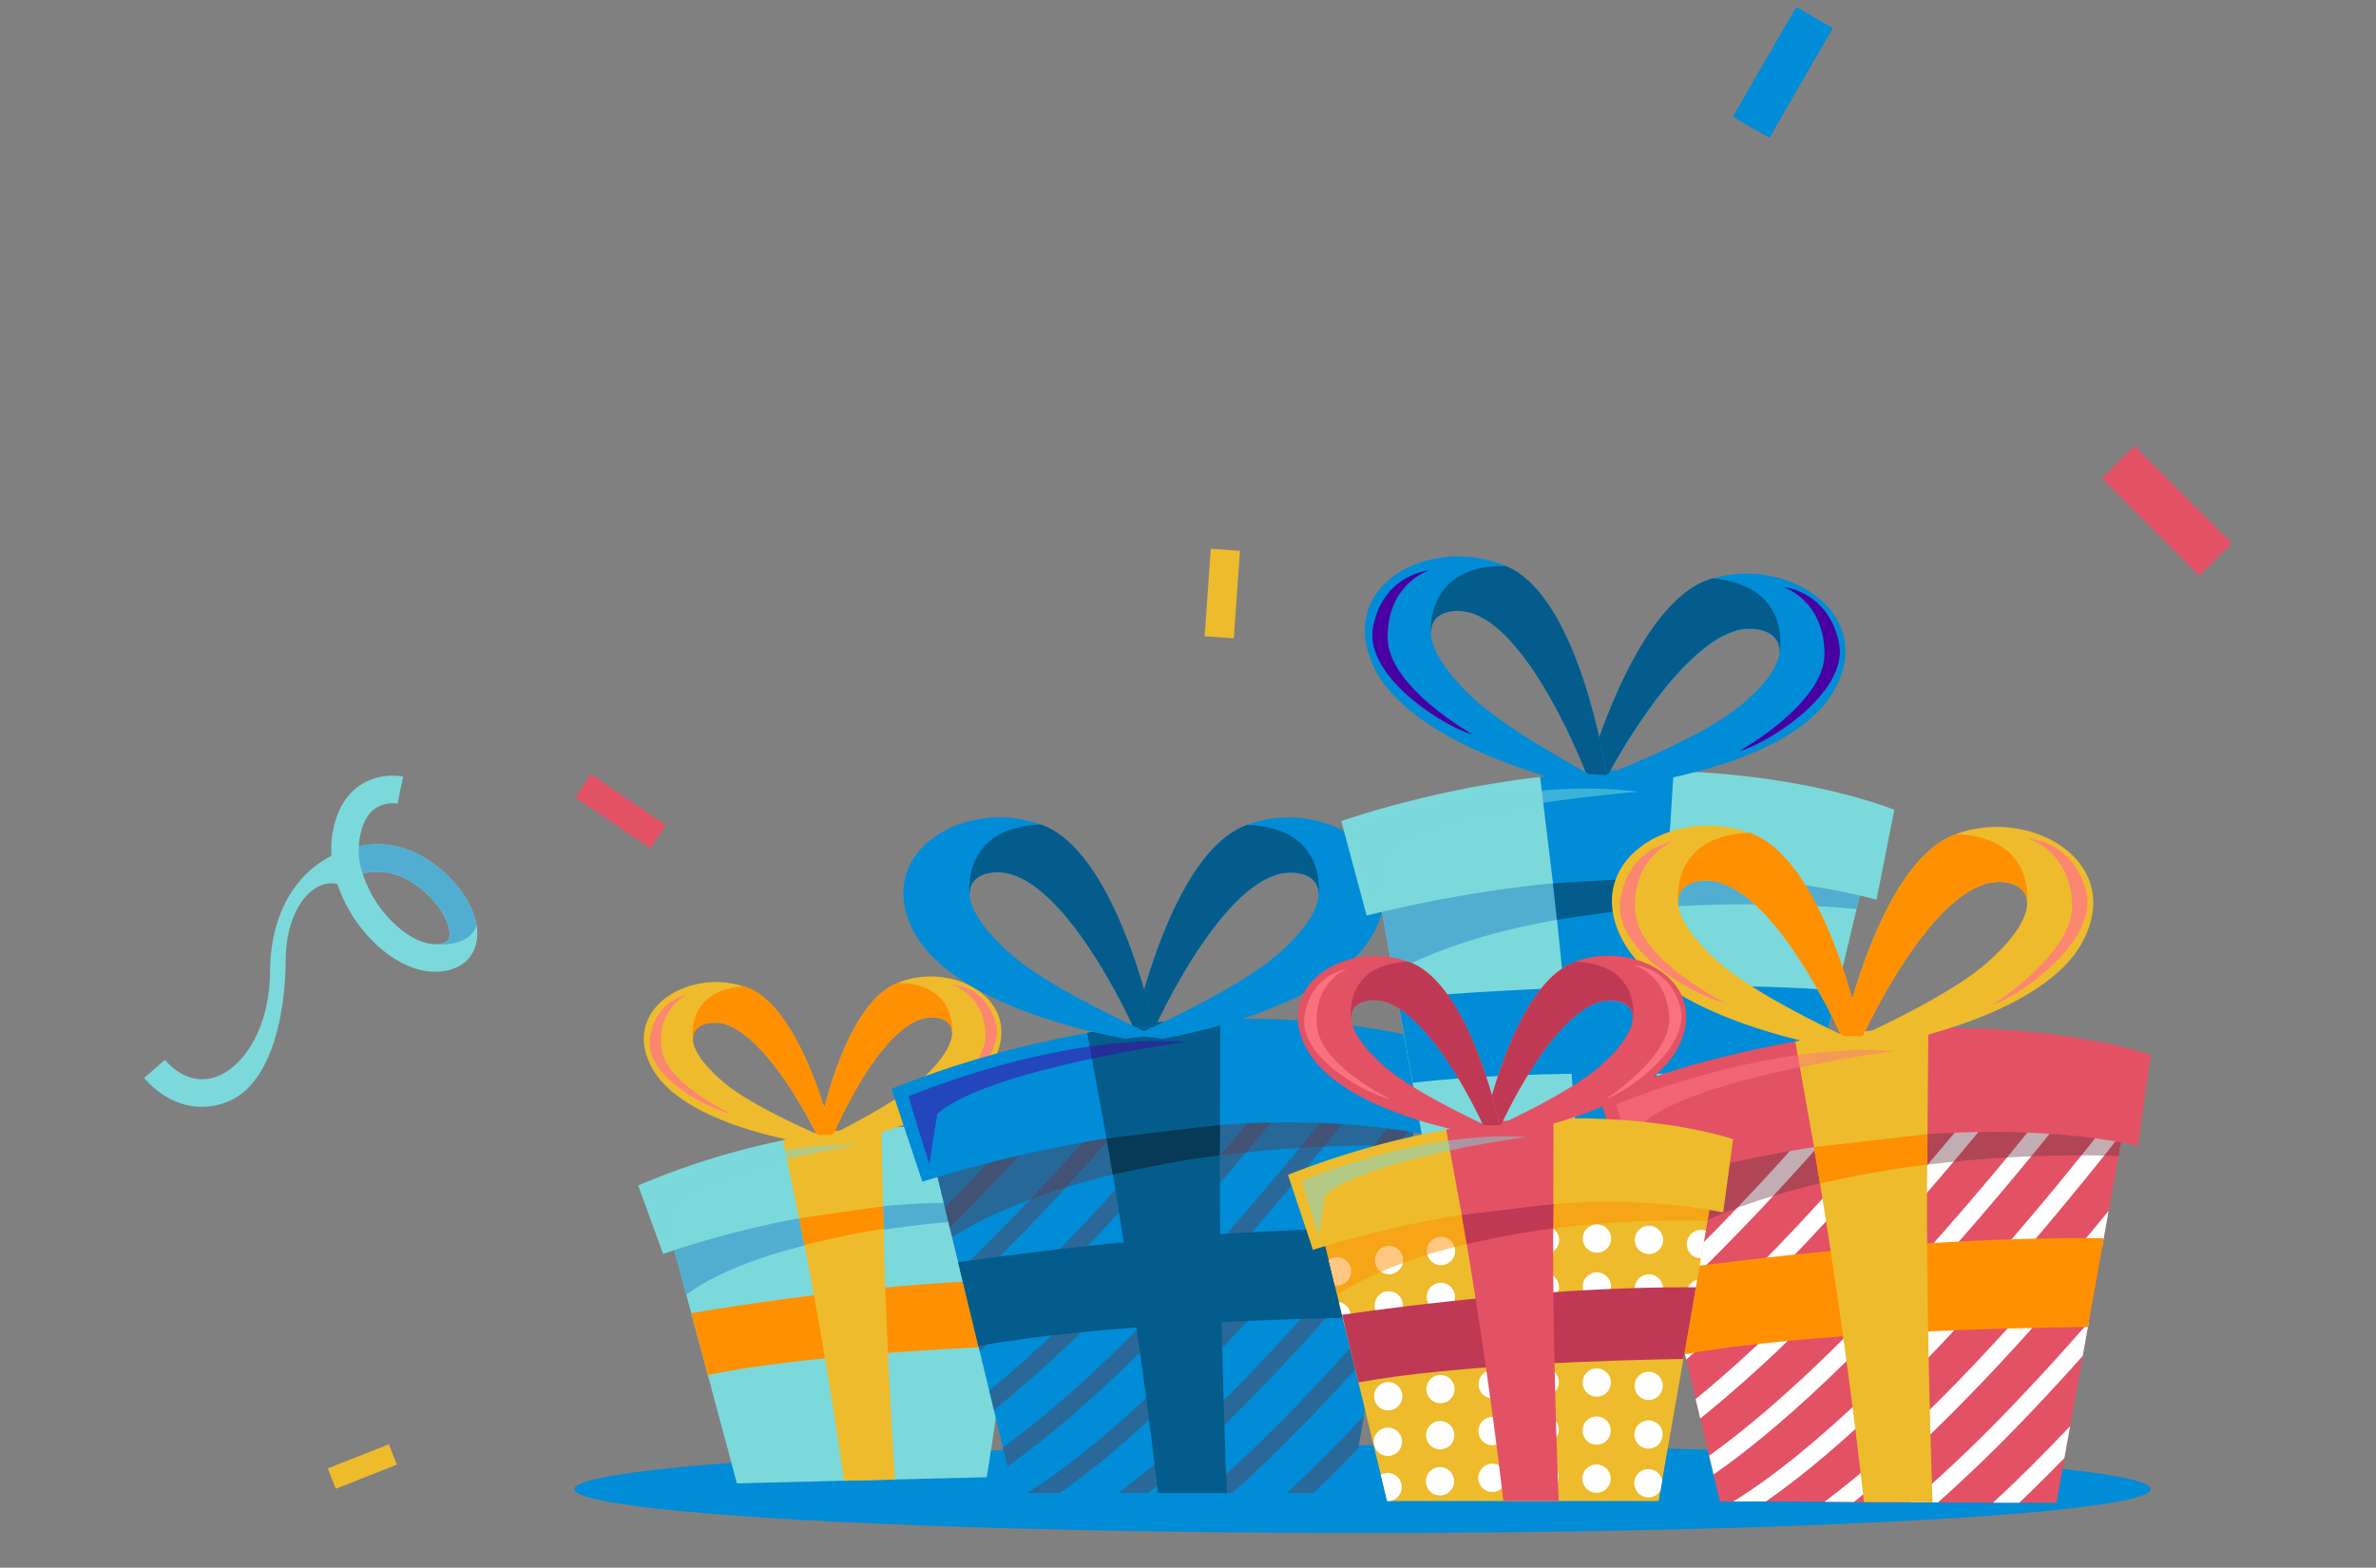 <svg id="圖層_1" data-name="圖層 1" xmlns="http://www.w3.org/2000/svg" viewBox="0 0 685 452"><rect x="0" y="0" width="685" height="452" fill="#808080" stroke="none"/><defs><style>.cls-1{fill:#008cd6;}.cls-2,.cls-6{fill:#7bd9db;}.cls-3{fill:#51aed1;}.cls-18,.cls-4{fill:#ff9001;}.cls-5{fill:#edbb2c;}.cls-13,.cls-17,.cls-18,.cls-6{opacity:0.5;}.cls-10,.cls-13,.cls-17,.cls-18,.cls-6,.cls-7{isolation:isolate;}.cls-17,.cls-7{fill:#ff7983;}.cls-7{opacity:0.8;}.cls-10,.cls-8{opacity:0.4;}.cls-10,.cls-9{fill:#66323f;}.cls-11{fill:#035c8b;}.cls-12{fill:#073a56;}.cls-13,.cls-14{fill:#4800a2;}.cls-15{fill:#e35165;}.cls-16{fill:#fff;}.cls-19{fill:#bf3954;}</style></defs><g id="gift"><g id="Group_98" data-name="Group 98"><ellipse id="Ellipse_8" data-name="Ellipse 8" class="cls-1" cx="392.82" cy="429.35" rx="227.23" ry="12.65"/><g id="Group_97" data-name="Group 97"><g id="Group_47" data-name="Group 47"><path id="Path_416" data-name="Path 416" class="cls-2" d="M284.49,425.92l-7.94.2-5.64.14-11.76.29-5.89.15-12.12.29-6.28.15-12.58.31-7,.18-2.85.07L210.93,422l-1.07-4-2.14-7.93-1.11-4.12-2.25-8.41-.3-1.11-.83-3.12-2.36-8.75-1.16-4.31-.44-1.66-1.44-5.37-.54-2-1.17-4.36L192,351.61l-2.11-7.85a226.16,226.16,0,0,1,34.73-9.59l2.12-.41c1.22-.24,2.45-.46,3.71-.68,3.78-.66,7.74-1.26,11.85-1.78,1.76-.22,3.54-.42,5.35-.6q3.45-.36,7-.6,2-.14,4-.24c1.65-.09,3.3-.15,5-.2,3.37-.09,6.78-.1,10.23,0,1.55,0,3.1.1,4.66.18,3.18.16,6.37.42,9.59.76,1.45.16,2.91.34,4.36.53,2,.27,4,.59,6,.94L297.6,338l-.51,3.4-.7,4.75-.77,5.14-1.76,11.81-.88,5.86-.28,1.9-2.4,16.09-.17,1.12-.92,6.22L287,409.37l-1,6.88Z"/><path id="Path_417" data-name="Path 417" class="cls-3" d="M297.1,341.4l-1.48,9.88c-22.12-.25-74.83,5.11-97.79,22L192,351.62c17.76-3.71,86.41-17.29,105.07-10.22Z"/><path id="Path_418" data-name="Path 418" class="cls-4" d="M293,369l-2.85,19.11c-17.7.71-60.25,2.92-86.08,8.35l-4.79-17.83c17.06-2.91,56.6-8.95,93.72-9.63Z"/><g id="Group_43" data-name="Group 43"><path id="Path_419" data-name="Path 419" class="cls-5" d="M258,426.58l-14.68.36c-3.64-25.79-7.78-49.28-11.38-67.94q-.78-4-1.52-7.73c-.12-.59-.24-1.17-.35-1.75-1.19-5.95-2.29-11.24-3.26-15.75-.38-1.78-.73-3.43-1.07-5a197.63,197.63,0,0,1,29.19-3.71c-.08,1.56-.15,3.24-.2,5-.15,5.19-.17,11.21-.1,17.67,0,2.12.06,4.29.11,6.5v.05c.53,26.1,2.32,57.21,3.26,72.25Z"/><path id="Path_420" data-name="Path 420" class="cls-4" d="M254.56,344.18l.14,10.14c-9.52,1.28-22.61,4.63-22.81,4.68q-1-5-1.86-9.49Z"/></g><path id="Path_421" data-name="Path 421" class="cls-2" d="M301.89,329.41l-2.18,19.51c-14.8-2.61-30.44-2.53-45.11-1.14-8.52.81-16.72,2.06-24.22,3.49a281.87,281.87,0,0,0-39.21,10.27L184,341.81a217.07,217.07,0,0,1,41.66-13,196.3,196.3,0,0,1,29.19-3.71c28.93-1.47,47,4.31,47,4.31Z"/><path id="Path_422" data-name="Path 422" class="cls-5" d="M230.38,351.27l-4.68-22.46a140.72,140.72,0,0,1,28.39-3.67l.5,22.64Z"/><path id="Path_423" data-name="Path 423" class="cls-6" d="M187.75,343.36S219.08,329,247,330.19c0,0-42.22,6.79-53,16.72l-1.44,10.84Z"/><g id="Group_46" data-name="Group 46"><g id="Group_44" data-name="Group 44"><path id="Path_424" data-name="Path 424" class="cls-5" d="M258.84,283.41l-.81.34-.68.33-.27.15c-13.13,7.1-19.67,35.24-21,41.79-.18.88-.27,1.37-.27,1.37l3.73-.09-.08,0c-2.22,1.1-3.61,1.75-3.61,1.75l6.08.53s36.63-6.73,44.92-24.38c8.15-17.35-12.49-28.13-28-21.83Zm7.07,27.65c-5.73,5.3-17.16,11.53-24.17,15.11l-1.44.73.09-.21a.77.77,0,0,0,.07-.16,1.59,1.59,0,0,0,.08-.18l.13-.29.05-.11.16-.36.25-.56c.09-.19.19-.39.28-.6.23-.5.49-1.06.79-1.65.08-.17.16-.35.25-.53l.3-.62c.08-.16.16-.33.25-.49.35-.72.74-1.47,1.15-2.26l.17-.33.8-1.51.19-.34c.25-.47.51-.94.78-1.42l.18-.32.25-.45.15-.25c0-.09.09-.16.13-.24l.18-.31c.93-1.61,1.94-3.26,3-4.89l.24-.37.24-.36c.58-.85,1.17-1.7,1.76-2.53l.49-.67c.87-1.16,1.77-2.28,2.68-3.34l.27-.31.48-.54.36-.39.28-.29.28-.29c.48-.5,1-1,1.45-1.42l.55-.49c.66-.59,1.33-1.12,2-1.61l.25-.18.48-.33.22-.14,0,0,.28-.18.22-.13.28-.17L263,295l.24-.14A16.38,16.38,0,0,1,265,294l.16-.06.2-.07.35-.11.26-.08.31-.08.27-.06.23-.05.11,0,.31-.06a9.73,9.73,0,0,1,1.87-.1c3.31.15,5.46,1.75,5.42,4.62s-2.48,7.46-8.58,13.09Z"/><path id="Path_425" data-name="Path 425" class="cls-7" d="M274.18,283.9s9.51-.08,12.8,10.77-14.31,23.49-19.18,25c0,0,17.11-11.6,16.34-22.05C283.28,286,274.18,283.9,274.18,283.9Z"/><path id="Path_426" data-name="Path 426" class="cls-4" d="M274.51,298c0-2.86-2.12-4.46-5.43-4.62a9.64,9.64,0,0,0-1.86.11l-.31.05-.11,0-.23.05-.27.07-.31.08-.27.07-.34.12-.21.07-.15,0a14.15,14.15,0,0,0-1.77.81L263,295l-.15.09-.28.16-.23.14c-.1.05-.18.11-.28.17l0,0-.22.15-.49.32-.24.18c-.68.49-1.35,1-2,1.61l-.55.5q-.73.68-1.44,1.41l-.29.29-.28.3-.35.38-.48.54-.28.32c-.91,1.06-1.81,2.18-2.67,3.33l-.49.67c-.6.84-1.19,1.68-1.76,2.54l-.24.36-.24.36c-1.08,1.64-2.08,3.29-3,4.9l-.17.31c0,.07-.09.15-.14.23l-.14.25-.26.46-.17.31-.79,1.42-.18.34c-.28.52-.55,1-.8,1.51l-.18.33c-.41.79-.79,1.55-1.15,2.26l-.24.49c-.1.22-.21.42-.3.62l-.26.53q-.44.9-.78,1.65l-.28.61-.25.55-.16.36-.06.12-.12.29a1.42,1.42,0,0,0-.08.18l-.16.37a2,2,0,0,1-.8.39l-3.73.09s.09-.49.27-1.37c1.37-6.55,7.9-34.69,21-41.79l.27-.14.68-.33.81-.35c15.22.23,15.83,11.22,15.66,14.56Z"/></g><g id="Group_45" data-name="Group 45"><path id="Path_427" data-name="Path 427" class="cls-5" d="M187.84,307.67c9.15,17.22,46.06,22.14,46.06,22.14l6-.82s-1.42-.59-3.69-1.58l-.08,0,3.73-.09s-.12-.49-.34-1.35c-1.68-6.48-9.59-34.27-23-40.71l-.28-.12c-.23-.11-.47-.21-.7-.3s-.55-.21-.83-.3C198.93,279,178.85,290.74,187.84,307.67Zm11.95-7.87c-.18-2.86,1.89-4.57,5.19-4.88a9,9,0,0,1,1.87,0l.31,0,.11,0,.23,0,.27.05.32.07.27.06.35.1.2.06.16.05a14.82,14.82,0,0,1,1.81.72l.25.12.16.08.28.15.24.12.28.16,0,0,.23.14c.16.09.33.19.49.3l.26.16c.7.46,1.39,1,2.08,1.51.2.15.39.31.58.47.51.43,1,.87,1.51,1.34l.29.28.3.29.37.36.51.52.29.3c1,1,1.92,2.09,2.84,3.2l.53.64c.64.81,1.27,1.62,1.88,2.45l.26.35c.09.12.17.24.26.35,1.15,1.58,2.24,3.18,3.25,4.74l.19.3.15.23.16.24.28.44.19.31c.29.46.58.92.86,1.38l.19.33c.3.5.6,1,.88,1.47l.19.32c.45.77.87,1.5,1.26,2.2l.27.48.33.6.28.51c.32.59.61,1.13.86,1.62l.31.58.28.55.18.35a.54.54,0,0,1,.05.11l.15.28.09.18.07.15.1.21-1.47-.66c-7.17-3.23-18.89-8.89-24.88-13.9-6.39-5.33-9.07-9.64-9.25-12.66Z"/><path id="Path_428" data-name="Path 428" class="cls-7" d="M198.16,286.8s-9.38,1.54-10.8,12.78,18.09,20.73,23.15,21.37c0,0-18.84-8.54-19.84-19-1.13-11.61,7.49-15.18,7.49-15.18Z"/><path id="Path_429" data-name="Path 429" class="cls-4" d="M199.78,299.8c-.17-2.86,1.89-4.57,5.19-4.88a9.74,9.74,0,0,1,1.87,0l.31,0,.11,0,.23,0,.28.05.31.07.27.06.35.1.2.06.17.05a15.35,15.35,0,0,1,1.8.72l.25.12.16.08.28.15.24.12.28.16,0,0,.23.13.5.3.25.16c.7.46,1.4,1,2.08,1.51l.58.47c.51.43,1,.87,1.51,1.34l.29.28.3.29.37.36.51.52.29.3c1,1,1.92,2.09,2.84,3.2l.53.64c.64.81,1.27,1.62,1.88,2.45l.26.35c.09.12.17.24.26.35,1.15,1.58,2.24,3.18,3.25,4.74l.2.3.14.23.16.24.28.44.19.31c.3.46.58.92.86,1.38l.19.33c.31.5.6,1,.88,1.47l.19.32c.45.77.87,1.5,1.26,2.2l.27.48c.11.2.22.41.33.6l.28.51c.32.59.61,1.13.86,1.62l.31.58.28.55.18.35.06.11.14.28c0,.07.06.12.09.18l.18.36a1.94,1.94,0,0,0,.8.36l3.74-.1-.34-1.35c-1.68-6.48-9.6-34.26-23.06-40.71l-.27-.12c-.23-.11-.47-.21-.7-.3s-.55-.21-.83-.3c-15.21,1-15.27,12-14.94,15.3Z"/></g></g></g><g id="Group_63" data-name="Group 63"><path id="Path_430" data-name="Path 430" class="cls-1" d="M389.33,430.5h-97l-1.88-7.72-1.31-5.43-2.6-10.76L285.2,401l-2.76-11.39-.37-1.51-1-4.21L278.18,372l-1.41-5.83-.54-2.25-1.77-7.27-.65-2.69-1.43-5.92-5-20.66-2.57-10.63s18.93-6.87,47.06-11.75l2.87-.49q2.46-.4,5-.78c5.11-.76,10.46-1.44,16-2q3.56-.36,7.22-.64,4.66-.36,9.46-.58c1.77-.07,3.54-.14,5.34-.19q3.32-.08,6.69-.09,6.8,0,13.77.33c2.08.1,4.16.24,6.26.39q6.4.5,12.88,1.35,2.94.39,5.86.86c2.69.43,5.39.92,8.08,1.47l-1.38,7.93-.8,4.56L408,323.52l-1.21,6.89-2.76,15.84-1.37,7.86-.45,2.54-3.77,21.58-.26,1.5-1.46,8.34-3.53,20.24-1.62,9.24Z"/><g id="Group_58" data-name="Group 58" class="cls-8"><g id="Group_57" data-name="Group 57"><g id="Group_48" data-name="Group 48"><path id="Path_431" data-name="Path 431" class="cls-9" d="M319.74,303.75c-1,1.17-2,2.36-3,3.54-14.34,16.81-28.33,32.07-41.59,45.36L273.82,354l-1.44-5.92c14.71-14.81,28.38-30.06,39.49-43l2.86-.49q2.46-.4,5-.78Z"/></g><g id="Group_49" data-name="Group 49"><path id="Path_432" data-name="Path 432" class="cls-9" d="M343,301.12c-3.89,4.76-8.05,9.78-12.45,14.95-14.57,17.15-28.71,32.6-42,45.92q-5.24,5.24-10.31,10l-1.41-5.83c18.53-17.76,36.12-37.36,49.81-53.47,3.18-3.75,6.25-7.42,9.17-11,2.38-.24,4.78-.45,7.22-.64Z"/></g><g id="Group_50" data-name="Group 50"><path id="Path_433" data-name="Path 433" class="cls-9" d="M364.47,300.26c-5.93,7.46-12.73,15.82-20.15,24.58-14.81,17.51-29.1,33.14-42.47,46.47q-10.05,10-19.41,18.29l-.37-1.51-1-4.21c21.75-19.54,43.17-43.29,59.32-62.38,6.3-7.44,12.16-14.6,17.4-21.14,2.21-.06,4.45-.09,6.7-.1Z"/></g><g id="Group_51" data-name="Group 51"><path id="Path_434" data-name="Path 434" class="cls-9" d="M384.49,301c-7.24,9.33-16.28,20.65-26.37,32.63-15.05,17.85-29.49,33.68-42.92,47a376.36,376.36,0,0,1-28.65,25.94L285.2,401c20.09-16.53,43.54-40.55,69-70.71,9.07-10.76,17.27-21,24.08-29.69,2.07.1,4.16.24,6.25.4Z"/></g><g id="Group_52" data-name="Group 52"><path id="Path_435" data-name="Path 435" class="cls-9" d="M403.23,303.2c-8,10.5-18.89,24.39-31.32,39.19C356.63,360.6,342,376.6,328.54,390c-13.88,13.76-26.66,24.75-38.08,32.77l-1.31-5.42c21.78-15.72,48.78-42.5,78.77-78.22,11.5-13.71,21.68-26.62,29.45-36.76Q400.31,302.71,403.23,303.2Z"/></g><g id="Group_53" data-name="Group 53"><path id="Path_436" data-name="Path 436" class="cls-9" d="M408,323.52c-6.54,8.38-14.1,17.83-22.31,27.64-15.51,18.56-30.25,34.75-43.81,48.13-13.28,13.12-25.46,23.57-36.35,31.18h-9.37c22.45-14,52-42.46,85.54-82.6,10.82-12.94,20.53-25.26,28.21-35.28l-.8,4.56Z"/></g><g id="Group_54" data-name="Group 54"><path id="Path_437" data-name="Path 437" class="cls-9" d="M402.23,356.66l-2.72,3.28c-15.76,18.9-30.65,35.28-44.26,48.69A326.66,326.66,0,0,1,331,430.48H322.5c20.23-15.23,45.12-40.36,73-73.82q4.39-5.28,8.54-10.39l-1.37,7.85Z"/></g><g id="Group_55" data-name="Group 55"><path id="Path_438" data-name="Path 438" class="cls-9" d="M396.74,388.08c-9.88,11.19-19.29,21.19-28.14,29.88q-6.93,6.8-13.4,12.53h-7.93c15-12.76,32.28-30.35,51.19-52.25l-.26,1.5Z"/></g><g id="Group_56" data-name="Group 56"><path id="Path_439" data-name="Path 439" class="cls-9" d="M391.59,417.56q-4.93,5.12-9.64,9.73-1.67,1.63-3.32,3.2h-7.58q10.45-9.69,22.15-22.17Z"/></g></g></g><path id="Path_440" data-name="Path 440" class="cls-10" d="M409.13,317.15l-2.31,13.26c-29.77-1.07-94.09,2.5-132.35,26.26l-7.09-29.27C291.4,323,384.25,307,409.13,317.15Z"/><path id="Path_441" data-name="Path 441" class="cls-11" d="M402.67,354.11l-4.47,25.62c-23.84.38-81.19,1.93-116.13,8.36l-5.85-24.15C299.28,360.6,352.7,353.79,402.67,354.11Z"/><g id="Group_59" data-name="Group 59"><path id="Path_442" data-name="Path 442" class="cls-11" d="M353.61,430.49H333.84c-4-34.82-8.83-66.58-13-91.8q-.92-5.44-1.78-10.46l-.42-2.38c-1.4-8-2.71-15.2-3.85-21.3-.45-2.41-.88-4.64-1.28-6.71a266,266,0,0,1,39.42-4c-.17,2.11-.31,4.36-.44,6.74-.38,7-.61,15.08-.72,23.79,0,2.85-.06,5.77-.08,8.74v.07c-.16,35.13,1.21,77.07,2,97.34Z"/><path id="Path_443" data-name="Path 443" class="cls-12" d="M351.79,319.48l-.15,13.66c-12.86,1.4-30.6,5.48-30.85,5.54-.75-4.5-1.49-8.77-2.2-12.84Z"/></g><path id="Path_444" data-name="Path 444" class="cls-1" d="M416,301.19l-3.58,26.19c-19.83-4-40.9-4.43-60.69-3.05-11.49.8-22.56,2.22-32.7,3.89a380.53,380.53,0,0,0-53.12,12.51L257,313.94a292.5,292.5,0,0,1,56.5-16.11,264.53,264.53,0,0,1,39.41-4c39-1,63.11,7.37,63.11,7.37Z"/><path id="Path_445" data-name="Path 445" class="cls-11" d="M319,328.21l-5.55-30.38a190,190,0,0,1,38.34-4l-.08,30.49Z"/><path id="Path_446" data-name="Path 446" class="cls-13" d="M261.89,316.15s42.66-18.31,80.17-15.75c0,0-57,7.74-71.84,20.73l-2.31,14.55Z"/><g id="Group_62" data-name="Group 62"><g id="Group_60" data-name="Group 60"><path id="Path_447" data-name="Path 447" class="cls-1" d="M359.59,237.84c-.37.13-.74.28-1.1.43l-.94.43-.37.18c-17.9,9.11-27.64,46.77-29.7,55.54-.27,1.17-.41,1.83-.41,1.83h5l-.11.05c-3,1.42-4.92,2.25-4.92,2.25l8.17.91s49.52-7.83,61.27-31.31c11.54-23.08-15.86-38.28-36.92-30.31Zm8.58,37.45c-7.89,6.93-23.48,14.94-33,19.52l-2,.94.13-.28a2,2,0,0,1,.1-.21l.11-.24.19-.39a1,1,0,0,1,.07-.15L334,294l.35-.74.4-.8c.33-.67.7-1.4,1.11-2.2.11-.23.23-.46.36-.7l.43-.82c.11-.22.22-.44.34-.66.5-.94,1-1.95,1.63-3l.24-.44,1.13-2,.25-.44c.36-.63.73-1.25,1.11-1.89.08-.14.16-.28.25-.42l.36-.6.2-.34c.07-.1.12-.2.19-.31l.25-.41c1.31-2.13,2.72-4.32,4.21-6.48l.34-.48.34-.48c.8-1.13,1.62-2.25,2.46-3.35l.68-.88c1.2-1.53,2.44-3,3.71-4.41l.38-.42c.23-.23.45-.47.67-.7l.49-.51.39-.39.39-.39c.66-.65,1.32-1.27,2-1.86l.76-.65c.91-.76,1.83-1.46,2.75-2.09l.34-.23.66-.43.3-.18,0,0,.38-.23.31-.17.38-.21.22-.11a2.59,2.59,0,0,1,.33-.17,19.48,19.48,0,0,1,2.4-1l.22-.07.27-.09.47-.14.36-.09.42-.1.37-.08.31-.05a.8.8,0,0,1,.15,0l.41-.06a12.48,12.48,0,0,1,2.52-.08c4.45.32,7.28,2.55,7.14,6.4-.15,4.07-3.61,10-12,17.34Z"/><path id="Path_448" data-name="Path 448" class="cls-11" d="M380.18,258c.14-3.86-2.7-6.08-7.15-6.4a12.4,12.4,0,0,0-2.51.08l-.41.06a.8.8,0,0,0-.15,0l-.31.05-.37.08-.42.1-.36.09-.47.14-.27.09-.22.07a18.84,18.84,0,0,0-2.4,1,2.59,2.59,0,0,0-.33.17l-.22.11-.38.21-.31.17-.38.23,0,0-.3.18-.66.43-.34.23c-.92.63-1.84,1.33-2.75,2.09l-.76.65c-.67.59-1.33,1.21-2,1.86l-.39.39-.39.39-.49.51-.67.71-.38.41c-1.27,1.39-2.51,2.87-3.71,4.41-.23.29-.46.58-.68.88-.84,1.1-1.67,2.22-2.46,3.35l-.34.48-.34.48c-1.49,2.16-2.91,4.35-4.22,6.48l-.24.41-.19.31-.2.34-.37.6-.24.42-1.11,1.89-.25.44c-.4.69-.77,1.36-1.14,2l-.23.44c-.59,1.05-1.13,2.05-1.63,3l-.34.66-.43.82-.36.7c-.41.8-.78,1.53-1.11,2.2l-.4.8L334,294c-.09.17-.16.33-.23.48l-.08.15-.18.39-.11.24c0,.07-.2.42-.23.49a2.55,2.55,0,0,1-1.08.5h-5s.13-.65.41-1.83c2.05-8.77,11.79-46.43,29.7-55.54l.36-.18c.31-.15.62-.3.94-.43s.73-.3,1.1-.43c20.49.8,20.93,15.62,20.59,20.11Z"/></g><g id="Group_61" data-name="Group 61"><path id="Path_449" data-name="Path 449" class="cls-1" d="M263.21,268.11c11.74,23.49,61.25,31.35,61.25,31.35l8.17-.91s-1.9-.83-4.92-2.24l-.11-.06h5s-.14-.65-.41-1.83c-2.05-8.77-11.77-46.43-29.67-55.56l-.36-.18c-.31-.15-.62-.29-.94-.42s-.73-.3-1.1-.44c-21.06-8-48.48,7.21-36.94,30.29Zm16.33-10.19c-.13-3.85,2.7-6.08,7.16-6.39a12.38,12.38,0,0,1,2.51.08l.41.06.15,0,.31.06.37.08.42.09.36.1.47.14.28.09.21.07a18.84,18.84,0,0,1,2.4,1l.33.17.22.11.38.21.31.18.38.22,0,0,.31.19c.22.13.43.27.65.42l.35.23c.92.63,1.84,1.34,2.75,2.1l.76.65c.66.59,1.33,1.2,2,1.85l.4.39c.13.14.25.27.39.4l.49.5.66.71.38.42c1.27,1.39,2.51,2.87,3.71,4.4l.68.88c.84,1.1,1.67,2.22,2.47,3.36l.33.48.34.48c1.49,2.16,2.9,4.35,4.21,6.48l.25.41.19.32.2.33.36.6.25.42c.38.64.74,1.27,1.1,1.89l.26.45c.39.68.77,1.35,1.13,2l.24.44c.58,1.05,1.12,2.05,1.62,3l.34.65c.15.28.3.56.43.82s.25.48.36.7c.41.8.78,1.54,1.11,2.2q.21.42.39.81c.13.25.25.5.36.74l.23.48s.05.09.07.14l.19.4.11.23.1.22c.05.09.09.19.13.27l-2-.93c-9.55-4.59-25.14-12.6-33-19.55-8.39-7.38-11.85-13.27-12-17.34Z"/><path id="Path_450" data-name="Path 450" class="cls-11" d="M279.54,257.92c-.13-3.85,2.71-6.08,7.16-6.39a12.38,12.38,0,0,1,2.51.08c.14,0,.28,0,.42.06l.15,0,.3.06.37.08.42.09.36.1.47.14.28.09.21.07a18.84,18.84,0,0,1,2.4,1l.33.17.22.11.38.21.31.18.38.22,0,0,.31.19c.22.13.43.27.65.42l.35.23c.92.63,1.84,1.34,2.75,2.1l.76.65c.66.59,1.33,1.2,2,1.85l.4.39c.13.14.25.27.39.4l.49.5.66.71.38.42c1.27,1.39,2.51,2.87,3.71,4.4l.68.88c.84,1.1,1.67,2.22,2.47,3.36l.33.48.34.48c1.49,2.16,2.9,4.35,4.21,6.48l.25.41.19.32.2.33.36.6.25.42c.38.64.74,1.27,1.1,1.89l.26.45c.39.68.76,1.35,1.13,2l.24.44c.58,1.05,1.12,2.05,1.62,3l.34.65.43.82.36.7c.41.8.78,1.54,1.11,2.2q.21.42.39.81c.13.25.25.5.36.74l.23.48s.05.09.07.14l.19.4.11.23.23.49a2.51,2.51,0,0,0,1.08.51h5s-.13-.66-.41-1.83c-2-8.78-11.76-46.44-29.66-55.56l-.37-.18-.93-.43-1.1-.44c-20.49.8-20.94,15.62-20.61,20.11Z"/></g></g></g><g id="Group_68" data-name="Group 68"><path id="Path_451" data-name="Path 451" class="cls-2" d="M511.8,361l-10.67-.65-7.58-.45-15.81-.95-7.92-.48-16.29-1L445.1,357l-16.92-1-9.36-.56-3.83-.23-1.41-7.82-1-5.5-2-10.87-1-5.66-2.07-11.54-.27-1.53-.77-4.26-2.15-12L403.3,290l-.41-2.28-1.32-7.36-.49-2.72-1.08-6-3.76-20.92L394.31,240s19.31-5.73,47.68-8.91l2.89-.32q2.47-.25,5-.48c5.15-.46,10.54-.82,16.11-1q3.57-.13,7.25-.2c3.11,0,6.26,0,9.47,0,1.77,0,3.55.07,5.34.13q3.32.12,6.69.31,6.78.39,13.72,1.15,3.11.34,6.22.77,6.38.87,12.79,2.11,2.9.57,5.79,1.22,4,.89,8,1.94l-1.86,7.84-1.07,4.5-1.49,6.29-1.61,6.81-3.72,15.65-1.84,7.75L529.1,288,524,309.33l-.35,1.48-2,8.24L517,339l-2.17,9.15Z"/><path id="Path_452" data-name="Path 452" class="cls-3" d="M538.35,249l-3.11,13.1c-29.64-2.86-94.06-3.13-133.68,18.29l-5.33-29.65C420.48,247.81,514.12,237.41,538.35,249Z"/><path id="Path_453" data-name="Path 453" class="cls-1" d="M529.69,285.52l-6,25.31c-23.81-1.06-81.16-2.94-116.42,1.39l-4.39-24.46C426.09,285.81,479.83,282.2,529.69,285.52Z"/><g id="Group_64" data-name="Group 64"><path id="Path_454" data-name="Path 454" class="cls-1" d="M476.14,358.82l-19.73-1.19c-1.94-35-4.83-67-7.54-92.42q-.58-5.49-1.15-10.55l-.27-2.39c-.92-8.12-1.8-15.34-2.58-21.51q-.45-3.63-.87-6.77a267.17,267.17,0,0,1,39.59-1.65c-.3,2.09-.57,4.33-.84,6.7-.8,7-1.51,15-2.15,23.7q-.3,4.27-.59,8.72v.07c-2.27,35.07-3.42,77-3.87,97.29Z"/><path id="Path_455" data-name="Path 455" class="cls-11" d="M481,247.9l-1,13.63c-12.92.62-30.87,3.63-31.13,3.68q-.72-6.79-1.42-12.94Z"/></g><path id="Path_456" data-name="Path 456" class="cls-2" d="M546.14,233.48,541,259.41c-19.56-5.19-40.56-6.87-60.4-6.67-11.52.11-22.65.86-32.88,1.92A379.76,379.76,0,0,0,394,264l-7.31-27.28A292.54,292.54,0,0,1,444,224a267.09,267.09,0,0,1,39.58-1.65c39,1.34,62.56,11.14,62.56,11.14Z"/><path id="Path_457" data-name="Path 457" class="cls-1" d="M447.73,254.66,444,224a190.05,190.05,0,0,1,38.51-1.68l-1.91,30.43Z"/><path id="Path_458" data-name="Path 458" class="cls-6" d="M391.44,239.2s43.67-15.73,81-10.92c0,0-57.41,4.31-73,16.39l-3.17,14.39Z"/><g id="Group_67" data-name="Group 67"><g id="Group_65" data-name="Group 65"><path id="Path_459" data-name="Path 459" class="cls-1" d="M493.64,166.87c-.38.12-.75.24-1.13.38s-.64.23-1,.36l-.37.16c-18.42,8-30.4,45-33,53.66-.35,1.16-.52,1.81-.52,1.81l5,.3-.11.05c-3.1,1.23-5,1.94-5,1.94l8.1,1.4s49.9-4.85,63-27.59C541.58,177,515.13,160.18,493.64,166.87Zm6.33,37.9c-8.29,6.45-24.34,13.51-34.15,17.52l-2,.81.15-.27.11-.2.12-.23.21-.38.08-.15.26-.46.4-.72.45-.78c.36-.64.78-1.35,1.23-2.12l.4-.68.48-.8.38-.63c.56-.91,1.16-1.89,1.81-2.9l.26-.42,1.25-1.94c.1-.14.19-.29.28-.43l1.22-1.82.27-.4.4-.59.22-.32c.08-.1.14-.19.21-.29l.27-.4c1.43-2,3-4.15,4.6-6.22l.36-.46.37-.46c.86-1.08,1.75-2.14,2.66-3.19.24-.29.49-.57.73-.84,1.29-1.46,2.62-2.86,4-4.18l.4-.39.71-.67.52-.47.41-.37.42-.36c.69-.61,1.39-1.19,2.09-1.73l.8-.61c.95-.71,1.91-1.35,2.87-1.93l.36-.21.68-.38.32-.17,0,0,.39-.21.32-.15.39-.19.22-.1.34-.15a21.16,21.16,0,0,1,2.46-.88l.22-.06.28-.07.47-.11.37-.07.42-.08.37-.05.32,0,.15,0,.41,0a12.5,12.5,0,0,1,2.52.07c4.42.58,7.12,3,6.75,6.81-.39,4-4.2,9.73-13,16.59Z"/><path id="Path_460" data-name="Path 460" class="cls-14" d="M514.15,169.27s12.77,1,16,15.9-21.89,29.88-28.59,31.32c0,0,24.28-13.61,24.43-27.72C526.12,173.06,514.15,169.27,514.15,169.27Z"/><path id="Path_461" data-name="Path 461" class="cls-11" d="M513,188.18c.37-3.84-2.33-6.23-6.75-6.82a13.28,13.28,0,0,0-2.52-.07l-.42,0h-.15l-.31,0-.37.06-.42.07-.37.08-.48.11-.28.07-.22.06a20,20,0,0,0-2.46.88l-.33.15-.23.1-.39.18-.32.16-.39.2-.05,0-.31.17-.69.38-.35.21c-1,.58-1.92,1.22-2.87,1.93-.27.19-.53.4-.8.6-.7.55-1.4,1.13-2.1,1.73l-.41.37-.41.36-.52.48-.71.67-.4.39c-1.35,1.31-2.68,2.72-4,4.17l-.74.84c-.9,1-1.79,2.11-2.65,3.2-.12.15-.25.3-.37.46l-.36.46c-1.62,2.07-3.16,4.17-4.6,6.22l-.27.39-.21.3-.22.32-.4.59c-.09.13-.19.27-.27.4-.42.61-.82,1.22-1.22,1.81l-.28.44c-.43.66-.85,1.3-1.25,1.93-.09.14-.18.29-.27.42q-1,1.53-1.8,2.91c-.13.21-.26.42-.38.63l-.48.79-.4.68-1.24,2.13-.44.78-.4.71-.26.47-.08.14-.21.38-.12.23-.26.48a2.62,2.62,0,0,1-1.11.44l-5-.3s.18-.65.52-1.81c2.58-8.63,14.55-45.64,33-53.66l.38-.16,1-.37,1.12-.37c20.41,2,20,16.85,19.36,21.31Z"/></g><g id="Group_66" data-name="Group 66"><path id="Path_462" data-name="Path 462" class="cls-1" d="M395.62,191.32c10.31,24.15,59.27,35,59.27,35l8.2-.42s-1.84-.94-4.77-2.53l-.1-.06,5,.3s-.1-.67-.3-1.86c-1.52-8.88-9-47.05-26.29-57.23l-.35-.2c-.3-.17-.6-.33-.91-.48s-.71-.35-1.07-.51c-20.54-9.21-48.82,4.3-38.69,28Zm16.92-9.19c.09-3.86,3.06-5.91,7.52-6a13.07,13.07,0,0,1,2.5.23l.41.09.15,0,.31.08.36.1c.14,0,.28.08.41.12l.36.12.46.16.27.11.21.08a20.29,20.29,0,0,1,2.33,1.17,3.37,3.37,0,0,1,.32.19l.21.13.37.23.29.19.37.25,0,0,.3.21.63.46.33.25c.88.69,1.75,1.44,2.62,2.26l.71.69c.64.63,1.26,1.29,1.88,2l.36.41.37.42.46.53.62.75.35.44c1.19,1.47,2.33,3,3.44,4.62l.63.92c.77,1.15,1.53,2.32,2.25,3.49l.31.5c.1.17.2.34.31.5,1.36,2.25,2.64,4.52,3.82,6.73l.22.42c0,.11.11.22.17.33s.12.23.18.34.22.42.32.63l.23.43,1,1.95.23.46c.35.71.69,1.4,1,2.07l.21.45c.52,1.09,1,2.13,1.45,3.1l.3.68.38.84.31.72c.36.82.69,1.58,1,2.26l.34.83.32.76.2.49.06.15c.05.14.11.28.16.4s.07.17.1.25l.08.21.11.29c-.6-.33-1.23-.69-1.9-1.05-9.24-5.14-24.33-14.08-31.79-21.48C415.54,192.29,412.44,186.2,412.54,182.13Z"/><path id="Path_463" data-name="Path 463" class="cls-14" d="M411.85,164.51s-12.76,1-15.94,15.92,21.9,29.86,28.61,31.29c0,0-24.29-13.59-24.46-27.7-.18-15.71,11.79-19.51,11.79-19.51Z"/><path id="Path_464" data-name="Path 464" class="cls-11" d="M412.54,182.13c.09-3.86,3.06-5.91,7.52-6a13.25,13.25,0,0,1,2.51.23l.41.09.14,0,.31.08.36.1c.14,0,.28.08.41.12l.36.12.46.16.27.11.21.08a21.28,21.28,0,0,1,2.34,1.17l.31.19.21.13.37.23.29.19.37.25,0,0,.3.21.63.46.33.25c.88.69,1.75,1.44,2.62,2.26l.71.69c.64.63,1.26,1.29,1.88,2l.36.41.37.42.46.53.62.75.35.44c1.19,1.47,2.33,3,3.44,4.62l.63.92c.77,1.15,1.53,2.32,2.25,3.5l.31.49c.1.17.2.34.31.5,1.36,2.25,2.64,4.53,3.82,6.73l.22.43.17.32c.05.11.12.23.18.34s.22.42.32.63l.23.43,1,1.95.23.46c.35.71.69,1.4,1,2.07l.21.45c.52,1.09,1,2.13,1.45,3.11l.3.67.38.84.31.72c.36.82.69,1.58,1,2.26l.34.83.32.76c.07.17.13.34.2.49l.06.15.16.4c0,.09.07.17.1.25s.17.43.19.5a2.63,2.63,0,0,0,1,.57l5,.3s-.09-.66-.3-1.85c-1.51-8.88-9-47.05-26.28-57.23l-.36-.21c-.3-.17-.6-.32-.91-.48l-1.07-.5c-20.49-.43-21.83,14.33-21.76,18.84Z"/></g></g></g><g id="Group_84" data-name="Group 84"><path id="Path_465" data-name="Path 465" class="cls-15" d="M592.86,433.32l-10.7-.05-7.59,0-15.84-.07-7.93,0-16.32-.07L526,433l-16.95-.08-9.37,0-3.84,0L494,425.15l-1.29-5.43L490.19,409l-1.33-5.6L486.15,392l-.36-1.51-1-4.22L482,374.37l-1.39-5.84-.53-2.25L478.31,359l-.64-2.7-1.41-5.92-4.91-20.69-2.53-10.64s19-6.79,47.11-11.54l2.87-.47c1.64-.26,3.31-.52,5-.77,5.11-.74,10.47-1.4,16-1.92q3.55-.35,7.22-.61,4.65-.33,9.45-.53c1.77-.08,3.55-.13,5.34-.17q3.33-.07,6.7-.07c4.53,0,9.13.14,13.77.4q3.12.17,6.25.42,6.4.51,12.88,1.4c1.95.27,3.9.56,5.85.89,2.69.44,5.39.94,8.08,1.5L614,315.51l-.82,4.56L612,326.43l-1.23,6.89-2.84,15.83L606.52,357l-.45,2.54-3.86,21.56-.27,1.5-1.49,8.34-3.63,20.22-1.65,9.23Z"/><g id="Group_79" data-name="Group 79"><g id="Group_78" data-name="Group 78"><g id="Group_69" data-name="Group 69"><path id="Path_466" data-name="Path 466" class="cls-16" d="M523.81,306.28l-3,3.53C506.37,326.55,492.31,341.75,479,355l-1.33,1.32-1.41-5.93c14.78-14.74,28.51-29.94,39.67-42.87l2.87-.47c1.64-.26,3.31-.52,5-.76Z"/></g><g id="Group_70" data-name="Group 70"><path id="Path_467" data-name="Path 467" class="cls-16" d="M547.06,303.75c-3.92,4.74-8.11,9.74-12.52,14.89-14.65,17.1-28.85,32.48-42.22,45.73q-5.26,5.22-10.36,10l-1.39-5.84c18.61-17.68,36.29-37.21,50-53.26,3.2-3.73,6.28-7.39,9.22-10.92C542.21,304.12,544.61,303.92,547.06,303.75Z"/></g><g id="Group_71" data-name="Group 71"><path id="Path_468" data-name="Path 468" class="cls-16" d="M568.55,303c-6,7.43-12.8,15.76-20.25,24.5-14.88,17.44-29.24,33-42.67,46.28q-10.1,10-19.49,18.21l-.36-1.51-1-4.22c21.83-19.45,43.35-43.1,59.58-62.12,6.33-7.42,12.22-14.55,17.49-21.07Q565.18,303,568.55,303Z"/></g><g id="Group_72" data-name="Group 72"><path id="Path_469" data-name="Path 469" class="cls-16" d="M588.57,303.79c-7.29,9.3-16.36,20.58-26.51,32.52-15.12,17.79-29.63,33.55-43.12,46.84A378.3,378.3,0,0,1,490.18,409l-1.33-5.6C509,386.93,532.57,363,558.11,333c9.12-10.71,17.36-20.9,24.21-29.58,2.07.11,4.16.25,6.25.42Z"/></g><g id="Group_73" data-name="Group 73"><path id="Path_470" data-name="Path 470" class="cls-16" d="M607.3,306.08c-8,10.47-19,24.31-31.48,39.06-15.36,18.14-30,34.09-43.57,47.4-13.94,13.7-26.76,24.63-38.22,32.61l-1.29-5.43c21.85-15.63,49-42.29,79.1-77.89,11.56-13.65,21.8-26.53,29.61-36.64q2.92.4,5.85.89Z"/></g><g id="Group_74" data-name="Group 74"><path id="Path_471" data-name="Path 471" class="cls-16" d="M612,326.43c-6.57,8.35-14.18,17.77-22.42,27.54-15.6,18.49-30.41,34.62-44,47.95-13.34,13.06-25.57,23.45-36.48,31l-9.38,0c22.52-13.88,52.15-42.24,85.89-82.24,10.88-12.89,20.64-25.17,28.37-35.16l-.82,4.56Z"/></g><g id="Group_75" data-name="Group 75"><path id="Path_472" data-name="Path 472" class="cls-16" d="M606.07,359.54l-2.74,3.27c-15.83,18.83-30.79,35.15-44.47,48.5a326.67,326.67,0,0,1-24.39,21.75L526,433c20.3-15.15,45.29-40.17,73.32-73.51q4.42-5.26,8.59-10.36L606.52,357Z"/></g><g id="Group_76" data-name="Group 76"><path id="Path_473" data-name="Path 473" class="cls-16" d="M600.45,390.94c-9.93,11.15-19.39,21.11-28.27,29.75q-7,6.78-13.45,12.48l-7.93,0c15.09-12.69,32.4-30.21,51.41-52l-.27,1.5Z"/></g><g id="Group_77" data-name="Group 77"><path id="Path_474" data-name="Path 474" class="cls-16" d="M595.17,420.39q-4.95,5.1-9.68,9.69-1.68,1.64-3.33,3.19l-7.58,0q10.5-9.64,22.24-22.08Z"/></g></g></g><path id="Path_475" data-name="Path 475" class="cls-10" d="M613.14,320.06l-2.37,13.26C581,332.11,516.68,335.41,478.31,359l-7-29.31c24.05-4.28,117-19.87,141.8-9.64Z"/><path id="Path_476" data-name="Path 476" class="cls-4" d="M606.53,357l-4.59,25.6c-23.83.27-81.19,1.57-116.16,7.86L480,366.28c23.07-3.24,76.51-9.82,126.49-9.28Z"/><g id="Group_80" data-name="Group 80"><path id="Path_477" data-name="Path 477" class="cls-5" d="M557.13,433.16l-19.76-.09c-3.89-34.84-8.55-66.62-12.66-91.86-.6-3.63-1.17-7.12-1.74-10.47l-.4-2.37c-1.38-8.06-2.65-15.22-3.77-21.33q-.66-3.6-1.25-6.71A264.72,264.72,0,0,1,557,296.48c-.17,2.1-.33,4.35-.47,6.73-.41,7-.67,15.08-.82,23.78q-.06,4.29-.11,8.75v.06c-.31,35.15.88,77.09,1.55,97.36Z"/><path id="Path_478" data-name="Path 478" class="cls-4" d="M555.79,322.15l-.21,13.66c-12.87,1.34-30.62,5.34-30.88,5.4q-1.1-6.75-2.14-12.84Z"/></g><path id="Path_479" data-name="Path 479" class="cls-15" d="M620.06,304.12l-3.69,26.18c-19.82-4.1-40.88-4.6-60.68-3.3-11.5.75-22.57,2.11-32.72,3.74A380.85,380.85,0,0,0,469.8,343L461,316.2a292.12,292.12,0,0,1,56.56-15.87A266.05,266.05,0,0,1,557,296.48c39-.84,63.08,7.64,63.08,7.64Z"/><path id="Path_480" data-name="Path 480" class="cls-5" d="M523,330.74l-5.42-30.41a190.07,190.07,0,0,1,38.36-3.82L555.69,327Z"/><path id="Path_481" data-name="Path 481" class="cls-17" d="M465.91,318.43s42.73-18.13,80.24-15.4c0,0-57.08,7.49-71.94,20.42L471.85,338Z"/><g id="Group_83" data-name="Group 83"><g id="Group_81" data-name="Group 81"><path id="Path_482" data-name="Path 482" class="cls-5" d="M563.93,240.53l-1.1.44-.94.42-.36.18c-17.95,9-27.85,46.65-29.94,55.41-.28,1.17-.42,1.83-.42,1.83l5,0-.11.06c-3,1.39-4.93,2.22-4.93,2.22l8.17.94s49.55-7.62,61.4-31.05c11.64-23-15.7-38.34-36.8-30.47ZM572.36,278c-7.92,6.91-23.55,14.85-33.12,19.39l-2,.92.13-.28.1-.21.11-.23.19-.4.07-.14.23-.48c.11-.23.24-.48.36-.74l.4-.8c.33-.67.71-1.4,1.12-2.2l.36-.69.44-.83c.11-.21.22-.43.34-.64.51-.95,1-2,1.64-3l.24-.43,1.14-2,.26-.45c.36-.62.73-1.25,1.11-1.88l.25-.42.37-.6c.06-.11.13-.22.2-.33l.19-.31.25-.41c1.32-2.13,2.74-4.31,4.24-6.47l.34-.48.34-.48c.8-1.12,1.63-2.24,2.48-3.34l.69-.88c1.2-1.52,2.45-3,3.73-4.39.12-.14.25-.27.38-.41l.67-.71.49-.5.39-.39.39-.39c.66-.64,1.32-1.26,2-1.84.25-.22.5-.44.76-.65a34.38,34.38,0,0,1,2.76-2.08l.34-.23q.33-.23.66-.42l.3-.19,0,0,.38-.22.31-.18.38-.2.22-.11a2.59,2.59,0,0,1,.33-.17,20.48,20.48,0,0,1,2.41-1L572,255l.28-.09.46-.13.37-.1.42-.1.37-.07.31-.06.15,0,.41-.06a12.4,12.4,0,0,1,2.51-.07c4.45.33,7.28,2.57,7.13,6.43-.16,4.08-3.65,9.95-12.07,17.29Z"/><path id="Path_483" data-name="Path 483" class="cls-7" d="M584.55,241.79s12.8.27,16.81,15-20.18,31.05-26.8,32.86c0,0,23.49-14.94,22.86-29-.71-15.7-12.87-18.82-12.87-18.82Z"/><path id="Path_484" data-name="Path 484" class="cls-4" d="M584.44,260.74c.16-3.86-2.67-6.1-7.12-6.43a13.15,13.15,0,0,0-2.51.06l-.42.06-.15,0-.31,0-.37.08-.41.1-.37.1-.46.13L572,255l-.22.07a19.35,19.35,0,0,0-2.4,1l-.34.17-.21.11-.38.21-.31.18-.38.22,0,0-.3.19-.66.42-.35.22c-.92.63-1.84,1.33-2.76,2.09l-.76.65c-.67.58-1.33,1.2-2,1.84l-.4.39-.39.39-.49.5-.67.71c-.12.14-.25.27-.38.41-1.27,1.39-2.52,2.87-3.73,4.39l-.69.88c-.84,1.1-1.67,2.21-2.47,3.34l-.34.48-.34.48c-1.5,2.15-2.92,4.34-4.24,6.47l-.25.4-.2.31-.2.33-.36.61c-.09.14-.17.28-.25.42-.38.63-.75,1.26-1.11,1.88-.09.15-.18.29-.26.44-.4.69-.78,1.35-1.14,2l-.25.43c-.58,1.05-1.13,2.06-1.63,3l-.35.65-.43.83-.36.69c-.42.8-.79,1.53-1.12,2.2l-.4.8c-.13.25-.25.5-.36.74l-.23.47-.08.15-.18.39-.12.24-.23.49a2.51,2.51,0,0,1-1.07.5l-5,0s.14-.66.42-1.83c2.09-8.77,12-46.38,29.93-55.42l.37-.17c.31-.15.62-.29.94-.42l1.1-.44c20.48.89,20.86,15.71,20.5,20.2Z"/></g><g id="Group_82" data-name="Group 82"><path id="Path_485" data-name="Path 485" class="cls-5" d="M467.43,270.4c11.63,23.53,61.12,31.6,61.12,31.6l8.17-.87s-1.89-.84-4.91-2.26l-.11-.06,5,0s-.14-.66-.4-1.84c-2-8.78-11.57-46.48-29.43-55.68l-.37-.18c-.31-.16-.62-.3-.93-.43s-.73-.31-1.1-.45c-21-8.06-48.5,7-37.07,30.14Zm16.38-10.13c-.12-3.85,2.73-6.07,7.18-6.36a13.15,13.15,0,0,1,2.51.09l.42.06.15,0,.3.06.37.07.42.1.36.1.47.14.27.09.22.07a21.27,21.27,0,0,1,2.4,1.05l.33.17.21.12a2.82,2.82,0,0,1,.38.21l.31.17.38.23.05,0,.3.19c.22.13.43.28.65.43a4,4,0,0,1,.34.23,32.51,32.51,0,0,1,2.75,2.11l.75.65q1,.88,2,1.86l.39.39.39.4.49.5.66.72c.13.13.25.27.38.41,1.26,1.4,2.5,2.89,3.69,4.42.23.3.46.59.68.89.84,1.1,1.66,2.23,2.45,3.36l.34.48.33.49c1.48,2.17,2.89,4.36,4.18,6.5l.25.41.19.32.19.33.36.61.25.41,1.09,1.9.26.45c.39.68.76,1.35,1.12,2l.24.44c.57,1.05,1.11,2.06,1.61,3l.34.65c.15.29.29.56.42.83s.25.47.36.7c.4.8.77,1.54,1.09,2.2l.4.81.35.74.23.48.07.15q.09.21.18.39l.11.24.1.21.13.28-2-.94c-9.53-4.63-25.08-12.71-32.94-19.69-8.36-7.41-11.8-13.32-11.92-17.4Z"/><path id="Path_486" data-name="Path 486" class="cls-7" d="M482.14,242.73s-12.69,1.69-15,16.77,23.53,28.6,30.3,29.67c0,0-25-12.23-26-26.3C470.4,247.18,482.14,242.73,482.14,242.73Z"/><path id="Path_487" data-name="Path 487" class="cls-4" d="M483.81,260.28c-.12-3.86,2.73-6.07,7.18-6.37a13.15,13.15,0,0,1,2.51.09l.42.07.15,0,.3.06.37.08.42.1.36.09.47.14.27.1.22.07a19.48,19.48,0,0,1,2.4,1l.33.17.21.12c.13.06.26.14.38.21l.31.18.38.22.05,0,.3.19.65.43a4,4,0,0,1,.34.23c.93.64,1.84,1.34,2.75,2.11l.75.65q1,.9,2,1.86l.39.4.39.39.49.51.66.71.38.42c1.26,1.4,2.5,2.88,3.69,4.42.23.29.46.58.68.88.84,1.11,1.66,2.23,2.45,3.36l.34.49.33.48c1.48,2.17,2.89,4.37,4.18,6.51l.25.41c.06.1.13.2.19.31l.19.33.36.61c.09.14.17.28.25.42.37.64.74,1.27,1.09,1.89.09.15.18.3.26.45.39.68.76,1.36,1.12,2l.24.44c.58,1,1.11,2.06,1.61,3,.12.22.23.44.34.66s.29.55.42.82l.36.7c.41.8.77,1.54,1.1,2.21.14.28.26.55.39.8l.35.74c.08.17.16.33.23.49s.05.09.07.14l.18.4.11.23.23.49a2.57,2.57,0,0,0,1.08.51l5,0s-.13-.66-.4-1.84c-2-8.78-11.57-46.48-29.43-55.68l-.36-.18c-.31-.16-.62-.3-.94-.43s-.73-.31-1.09-.45c-20.5.72-21,15.53-20.7,20Z"/></g></g></g><g id="Group_96" data-name="Group 96"><path id="Path_488" data-name="Path 488" class="cls-5" d="M478.18,432.79H399.91l-1.83-7.57-6.45-26.62-3.85-15.86-.88-3.62-.89-3.67-.53-2.2-.65-2.67-1.77-7.31-3.3-13.64L377.68,341A248.06,248.06,0,0,1,418,331.17a260.58,260.58,0,0,1,30.42-3.23,196.63,196.63,0,0,1,47.51,3.32l-1.76,10.08L492.27,352l-.5,2.86-1.38,7.92-1.08,6.2-.38,2.15-.9,5.15-2.71,15.52-6.11,35-.51,2.92Z"/><g id="Group_91" data-name="Group 91"><g id="Group_85" data-name="Group 85"><path id="Path_489" data-name="Path 489" class="cls-16" d="M389.4,367.64a4.07,4.07,0,0,1-4.56,2.92l-1.77-7.31a4.08,4.08,0,0,1,6.33,4.39Z"/><path id="Path_490" data-name="Path 490" class="cls-16" d="M404.38,364.38a4.08,4.08,0,1,1-2.83-5,4.07,4.07,0,0,1,2.83,5Z"/><path id="Path_491" data-name="Path 491" class="cls-16" d="M419.37,361.76a4.08,4.08,0,1,1-2.83-5,4.07,4.07,0,0,1,2.83,5Z"/><path id="Path_492" data-name="Path 492" class="cls-16" d="M434.35,359.82a4.08,4.08,0,1,1-2.83-5h0A4.07,4.07,0,0,1,434.35,359.82Z"/><path id="Path_493" data-name="Path 493" class="cls-16" d="M449.34,358.61a4.08,4.08,0,1,1-2.83-5,4.07,4.07,0,0,1,2.83,5Z"/><path id="Path_494" data-name="Path 494" class="cls-16" d="M464.34,358.18a4.08,4.08,0,1,1-2.83-5,4.09,4.09,0,0,1,2.83,5Z"/><path id="Path_495" data-name="Path 495" class="cls-16" d="M479.33,358.57a4.08,4.08,0,1,1-2.83-5A4.07,4.07,0,0,1,479.33,358.57Z"/><path id="Path_496" data-name="Path 496" class="cls-16" d="M490.4,362.8a4.08,4.08,0,1,1,1.11-8l.27.09Z"/></g><g id="Group_86" data-name="Group 86"><path id="Path_497" data-name="Path 497" class="cls-16" d="M389.27,380.6a4.11,4.11,0,0,1-1.48,2.13l-.89-3.63-.88-3.67.48.11A4.09,4.09,0,0,1,389.27,380.6Z"/><path id="Path_498" data-name="Path 498" class="cls-16" d="M404.29,377.53a4.08,4.08,0,1,1-2.77-5.06,4.08,4.08,0,0,1,2.77,5.06Z"/><path id="Path_499" data-name="Path 499" class="cls-16" d="M419.3,375.09a4.07,4.07,0,1,1-2.77-5.06h0A4.09,4.09,0,0,1,419.3,375.09Z"/><path id="Path_500" data-name="Path 500" class="cls-16" d="M434.3,373.34a4.07,4.07,0,1,1-2.76-5.06h0a4.07,4.07,0,0,1,2.76,5.06Z"/><path id="Path_501" data-name="Path 501" class="cls-16" d="M449.3,372.32a4.07,4.07,0,1,1-2.76-5.06,4.07,4.07,0,0,1,2.76,5.06Z"/><path id="Path_502" data-name="Path 502" class="cls-16" d="M464.29,372.08a4.08,4.08,0,1,1-2.76-5.06A4.07,4.07,0,0,1,464.29,372.08Z"/><path id="Path_503" data-name="Path 503" class="cls-16" d="M479.28,372.65a4.07,4.07,0,1,1-2.76-5.06A4.08,4.08,0,0,1,479.28,372.65Z"/><path id="Path_504" data-name="Path 504" class="cls-16" d="M488,376.31a4.08,4.08,0,0,1,1.27-7.3l-.37,2.15Z"/></g><g id="Group_87" data-name="Group 87"><path id="Path_505" data-name="Path 505" class="cls-16" d="M404.19,390.67a4.07,4.07,0,1,1-2.7-5.09A4.08,4.08,0,0,1,404.19,390.67Z"/><path id="Path_506" data-name="Path 506" class="cls-16" d="M419.23,388.43a4.07,4.07,0,1,1-2.7-5.09A4.08,4.08,0,0,1,419.23,388.43Z"/><path id="Path_507" data-name="Path 507" class="cls-16" d="M434.25,386.87a4.07,4.07,0,1,1-2.7-5.09A4.08,4.08,0,0,1,434.25,386.87Z"/><path id="Path_508" data-name="Path 508" class="cls-16" d="M449.26,386a4.07,4.07,0,1,1-2.7-5.09,4.08,4.08,0,0,1,2.7,5.09Z"/><path id="Path_509" data-name="Path 509" class="cls-16" d="M464.25,386a4.08,4.08,0,1,1-2.7-5.1,4.08,4.08,0,0,1,2.7,5.1Z"/><path id="Path_510" data-name="Path 510" class="cls-16" d="M479.23,386.74a4.07,4.07,0,1,1-2.7-5.09h0a4.07,4.07,0,0,1,2.7,5.09Z"/></g><g id="Group_88" data-name="Group 88"><path id="Path_511" data-name="Path 511" class="cls-16" d="M404.1,403.82a4.07,4.07,0,1,1-2.64-5.12,4.08,4.08,0,0,1,2.64,5.12Z"/><path id="Path_512" data-name="Path 512" class="cls-16" d="M419.16,401.76a4.07,4.07,0,1,1-2.63-5.12h0A4.07,4.07,0,0,1,419.16,401.76Z"/><path id="Path_513" data-name="Path 513" class="cls-16" d="M434.2,400.39a4.07,4.07,0,1,1-2.63-5.13,4.07,4.07,0,0,1,2.63,5.13Z"/><path id="Path_514" data-name="Path 514" class="cls-16" d="M449.22,399.74a4.07,4.07,0,1,1-2.64-5.12h0A4.07,4.07,0,0,1,449.22,399.74Z"/><path id="Path_515" data-name="Path 515" class="cls-16" d="M464.21,399.87a4.07,4.07,0,1,1-2.63-5.12,4.07,4.07,0,0,1,2.63,5.12Z"/><path id="Path_516" data-name="Path 516" class="cls-16" d="M479.18,400.83a4.07,4.07,0,1,1-2.64-5.13,4.08,4.08,0,0,1,2.64,5.13Z"/></g><g id="Group_89" data-name="Group 89"><path id="Path_517" data-name="Path 517" class="cls-16" d="M404,417a4.08,4.08,0,1,1-2.57-5.16A4.08,4.08,0,0,1,404,417Z"/><path id="Path_518" data-name="Path 518" class="cls-16" d="M419.09,415.1a4.08,4.08,0,1,1-2.57-5.16A4.08,4.08,0,0,1,419.09,415.1Z"/><path id="Path_519" data-name="Path 519" class="cls-16" d="M434.15,413.91a4.07,4.07,0,1,1-2.57-5.15h0A4.06,4.06,0,0,1,434.15,413.91Z"/><path id="Path_520" data-name="Path 520" class="cls-16" d="M449.18,413.46a4.08,4.08,0,1,1-2.58-5.16A4.09,4.09,0,0,1,449.18,413.46Z"/><path id="Path_521" data-name="Path 521" class="cls-16" d="M464.17,413.77a4.07,4.07,0,1,1-2.57-5.15A4.08,4.08,0,0,1,464.17,413.77Z"/><path id="Path_522" data-name="Path 522" class="cls-16" d="M479.12,414.91a4.07,4.07,0,1,1-2.57-5.16h0a4.07,4.07,0,0,1,2.57,5.16Z"/></g><g id="Group_90" data-name="Group 90"><path id="Path_523" data-name="Path 523" class="cls-16" d="M403.91,430.11a4.08,4.08,0,0,1-3.12,2.67h-.88l-1.84-7.57a4.07,4.07,0,0,1,5.83,4.9Z"/><path id="Path_524" data-name="Path 524" class="cls-16" d="M419,428.43a4.08,4.08,0,1,1-2.51-5.19h0A4.08,4.08,0,0,1,419,428.43Z"/><path id="Path_525" data-name="Path 525" class="cls-16" d="M434.1,427.44a4.08,4.08,0,1,1-2.51-5.19h0A4.07,4.07,0,0,1,434.1,427.44Z"/><path id="Path_526" data-name="Path 526" class="cls-16" d="M449.14,427.17a4.08,4.08,0,1,1-2.51-5.19h0A4.07,4.07,0,0,1,449.14,427.17Z"/><path id="Path_527" data-name="Path 527" class="cls-16" d="M464.13,427.67a4.08,4.08,0,1,1-2.51-5.19h0A4.08,4.08,0,0,1,464.13,427.67Z"/><path id="Path_528" data-name="Path 528" class="cls-16" d="M478.71,429.77a4.07,4.07,0,1,1,.51-2.93Z"/></g></g><path id="Path_529" data-name="Path 529" class="cls-18" d="M494.15,341.33,492.28,352c-24-.86-75.92,2-106.79,21.2l-5.73-23.62c19.39-3.54,94.31-16.45,114.39-8.28Z"/><path id="Path_530" data-name="Path 530" class="cls-19" d="M488.94,371.16l-3.61,20.67c-19.23.3-65.51,1.57-93.7,6.76l-4.72-19.5C405.51,376.4,448.62,370.9,488.94,371.16Z"/><g id="Group_92" data-name="Group 92"><path id="Path_531" data-name="Path 531" class="cls-15" d="M449.36,432.79H433.41c-3.26-28.1-7.14-53.73-10.55-74.08q-.74-4.4-1.44-8.44l-.33-1.92c-1.14-6.49-2.19-12.26-3.12-17.19q-.54-2.91-1-5.41a213.57,213.57,0,0,1,31.81-3.25c-.13,1.7-.25,3.52-.35,5.43-.31,5.65-.49,12.17-.58,19.2,0,2.3-.05,4.66-.06,7.05v.06C447.63,382.59,448.74,416.44,449.36,432.79Z"/><path id="Path_532" data-name="Path 532" class="cls-19" d="M447.88,343.22l-.12,11c-10.38,1.13-24.69,4.42-24.9,4.47q-.92-5.44-1.77-10.36Z"/></g><path id="Path_533" data-name="Path 533" class="cls-5" d="M499.67,328.44l-2.88,21.14c-16-3.23-33-3.57-49-2.45-9.28.65-18.21,1.79-26.4,3.14a306,306,0,0,0-42.86,10.1l-7.21-21.62a237,237,0,0,1,45.59-13,214.89,214.89,0,0,1,31.81-3.24c31.45-.81,50.92,5.94,50.92,5.94Z"/><path id="Path_534" data-name="Path 534" class="cls-15" d="M421.42,350.27l-4.48-24.52a153.89,153.89,0,0,1,30.94-3.23l-.07,24.61Z"/><path id="Path_535" data-name="Path 535" class="cls-6" d="M375.34,340.53s34.41-14.78,64.68-12.71c0,0-46,6.25-58,16.73l-1.86,11.75Z"/><g id="Group_95" data-name="Group 95"><g id="Group_93" data-name="Group 93"><path id="Path_536" data-name="Path 536" class="cls-15" d="M454.16,277.33l-.89.35-.76.35-.29.14c-14.45,7.36-22.3,37.74-24,44.82-.22.95-.33,1.48-.33,1.48H432l-.09,0c-2.44,1.13-4,1.81-4,1.81l6.59.73s40-6.33,49.44-25.27c9.31-18.62-12.81-30.88-29.8-24.46Zm6.93,30.22c-6.36,5.6-18.95,12.06-26.65,15.76l-1.59.76.11-.23.08-.17.09-.19.15-.32s0-.08.05-.12l.19-.39.29-.6.32-.65c.26-.53.56-1.13.89-1.77.1-.18.19-.37.29-.56l.35-.67c.09-.17.18-.35.28-.52.4-.77.84-1.58,1.31-2.43l.19-.35c.3-.53.6-1.07.92-1.62l.2-.37.89-1.52c.07-.11.14-.22.2-.33l.29-.49.17-.27a2.07,2.07,0,0,1,.15-.25l.2-.33c1.05-1.72,2.19-3.49,3.4-5.24l.27-.39.27-.39c.65-.91,1.31-1.82,2-2.7l.55-.72c1-1.23,2-2.42,3-3.55l.31-.33.54-.58.39-.4.31-.32.32-.31c.53-.53,1.06-1,1.6-1.5L454,293c.73-.62,1.47-1.18,2.22-1.7l.27-.18.53-.34.25-.15,0,0,.3-.18.25-.14.31-.17.17-.09.27-.14a15,15,0,0,1,1.94-.82,1.15,1.15,0,0,1,.17-.06l.22-.07.38-.11.29-.08.34-.08.29-.07.25,0,.12,0,.33-.05a9.87,9.87,0,0,1,2-.06c3.6.25,5.89,2.05,5.77,5.16-.1,3.29-2.9,8.05-9.67,14Z"/><path id="Path_537" data-name="Path 537" class="cls-7" d="M470.8,278.27s10.33.17,13.62,12-16.18,25.13-21.51,26.61c0,0,18.89-12.14,18.34-23.51-.63-12.66-10.45-15.14-10.45-15.14Z"/><path id="Path_538" data-name="Path 538" class="cls-19" d="M470.78,293.56c.11-3.11-2.18-4.91-5.77-5.16a9.83,9.83,0,0,0-2,.06l-.33.05-.12,0-.25.05-.3.06-.33.08-.3.08-.37.11-.22.07-.18.06a15.65,15.65,0,0,0-1.94.82l-.26.14-.18.09-.3.17-.25.14-.31.18,0,0-.24.15-.53.34-.28.18c-.74.52-1.48,1.08-2.22,1.7l-.61.52c-.54.48-1.07,1-1.6,1.5-.11.09-.21.2-.32.31l-.31.32-.4.4-.53.58-.31.33c-1,1.13-2,2.32-3,3.55l-.56.72c-.68.88-1.34,1.79-2,2.7l-.28.39c-.09.14-.17.26-.27.39-1.2,1.75-2.35,3.52-3.4,5.24l-.19.33c-.06.08-.1.17-.16.25l-.16.27-.29.49c-.07.11-.14.22-.2.33l-.89,1.53-.21.36c-.31.55-.62,1.09-.91,1.62l-.2.35c-.47.85-.9,1.66-1.31,2.43-.1.18-.18.35-.27.52l-.35.67-.29.56c-.33.64-.63,1.24-.89,1.77l-.33.65-.28.6-.19.39-.06.12-.15.32-.09.19-.18.4a2.18,2.18,0,0,1-.87.41h-4.06l.34-1.48c1.65-7.08,9.51-37.46,24-44.82l.3-.15.75-.34.89-.35c16.52.63,16.88,12.59,16.61,16.21Z"/></g><g id="Group_94" data-name="Group 94"><path id="Path_539" data-name="Path 539" class="cls-15" d="M376.39,301.77c9.48,19,49.43,25.29,49.43,25.29l6.59-.73s-1.53-.68-4-1.81l-.09,0h4.05s-.11-.53-.33-1.48c-1.65-7.08-9.5-37.46-23.94-44.82l-.3-.15c-.25-.12-.5-.24-.75-.34s-.59-.25-.89-.36c-17-6.43-39.12,5.83-29.81,24.45Zm13.18-8.22c-.11-3.11,2.18-4.91,5.78-5.16a9.87,9.87,0,0,1,2,.06l.33.05.12,0,.25.05.3.06.33.08.29.08.38.11.22.07.18.06a16.44,16.44,0,0,1,1.93.82l.27.14.17.09.31.17.25.14.31.19,0,0,.24.15.53.34.28.19c.74.51,1.48,1.07,2.22,1.69l.61.53c.54.47,1.07,1,1.6,1.49l.32.32.31.31.39.41.54.57.31.34c1,1.12,2,2.32,3,3.55l.55.71c.68.89,1.35,1.8,2,2.71l.27.39.27.39c1.21,1.75,2.35,3.52,3.4,5.24.07.11.14.22.2.33l.15.25.16.27.3.49c.07.11.13.22.19.33.31.52.61,1,.89,1.53l.21.36c.32.55.62,1.09.91,1.62l.2.35c.47.85.9,1.66,1.31,2.43.1.17.19.35.28.52l.34.67.3.56c.33.64.62,1.24.89,1.77l.32.65.29.6.18.39.06.12.15.32.09.19.08.17.1.23-1.58-.76c-7.7-3.7-20.28-10.16-26.65-15.76-6.76-6-9.56-10.73-9.68-14Z"/><path id="Path_540" data-name="Path 540" class="cls-7" d="M388.16,279.39S377.93,280.8,376.09,293s19.09,23,24.56,23.83c0,0-20.22-9.78-21-21.13-.9-12.65,8.55-16.29,8.55-16.29Z"/><path id="Path_541" data-name="Path 541" class="cls-19" d="M389.57,293.55c-.11-3.12,2.18-4.91,5.77-5.16a9.83,9.83,0,0,1,2,.06l.34.05.12,0,.25.05c.1,0,.19,0,.29.06l.34.08.29.08.38.11.22.07.17.06a15,15,0,0,1,1.94.82l.27.14.17.09.31.17.25.14.3.18,0,0,.25.15.53.34.27.19a26.06,26.06,0,0,1,2.22,1.69c.21.17.41.35.61.53.54.47,1.08,1,1.61,1.49l.31.32.32.31.39.41.54.57.3.34c1,1.12,2,2.32,3,3.55l.55.71c.68.89,1.34,1.8,2,2.71l.27.39.27.39c1.2,1.75,2.35,3.52,3.4,5.24.07.11.13.22.19.33s.1.17.16.25l.16.27.29.49c.07.11.14.22.2.33.3.52.6,1,.89,1.53l.21.36c.31.55.62,1.09.91,1.62l.19.35q.71,1.28,1.32,2.43l.27.52.35.67c.1.19.19.38.29.56.33.64.63,1.24.89,1.78.12.22.22.44.33.64l.28.6.19.39a.61.61,0,0,1,.05.12c.06.11.1.22.15.32a1.07,1.07,0,0,1,.09.19l.19.4a2.12,2.12,0,0,0,.87.41h4s-.11-.53-.33-1.48c-1.65-7.08-9.49-37.46-23.94-44.83l-.29-.14-.76-.35-.89-.35c-16.52.63-16.89,12.58-16.62,16.21Z"/></g></g></g></g></g><g id="Group_111" data-name="Group 111"><g id="Group_107" data-name="Group 107"><g id="Group_113" data-name="Group 113"><g id="Group_106" data-name="Group 106"><g id="Group_105" data-name="Group 105"><path id="Path_587" data-name="Path 587" class="cls-2" d="M137.45,271.29a13.72,13.72,0,0,0-.07-4.61c-1.4-8-9-17-18.65-21.27A25.58,25.58,0,0,0,103.47,244h0a17.12,17.12,0,0,1,.22-2.26c.68-4.14,2.19-7.05,4.48-8.64a9.4,9.4,0,0,1,6.45-1.41h0l.76-3.78.85-4a17.13,17.13,0,0,0-12.5,2.56c-4.18,2.85-6.84,7.54-7.9,14a26.38,26.38,0,0,0-.24,6.28A27.59,27.59,0,0,0,93,248.23C83.35,254.46,78,265.75,77.86,280c-.12,17-8,27.67-15.37,30.4-5.21,1.94-10.52.23-14.94-4.82l-6,5.23a28.4,28.4,0,0,0,3.67,3.52c6,4.78,13.08,6.07,20,3.49,12.15-4.52,17-23,17.14-41,.11-14.73,7.74-23.62,14.91-21.9a42.61,42.61,0,0,0,9.25,15.45c6.37,6.83,13.87,10.38,20.57,9.74,5.65-.53,9.51-3.82,10.32-8.8Zm-13.15.87c-3.76-.48-8.08-3.06-12-7.21a34.53,34.53,0,0,1-7.74-13.09,18.19,18.19,0,0,1,10.89.79c9.51,4.24,14.8,13.25,14.13,17.36-.11.62-.32,1.92-3.25,2.19a8.33,8.33,0,0,1-1.8,0l-.28,0Z"/></g></g><path id="Path_588" data-name="Path 588" class="cls-3" d="M124.58,272.19a9,9,0,0,0,1.8,0c2.93-.27,3.14-1.57,3.25-2.19.67-4.11-4.62-13.13-14.13-17.36a18.12,18.12,0,0,0-10.89-.79,18.12,18.12,0,0,1-1.16-7.85h0a25.57,25.57,0,0,1,15.26,1.41c9.68,4.31,17.26,13.27,18.66,21.27C135.51,273.12,126.32,272.39,124.58,272.19Z"/></g></g><g id="Group_110" data-name="Group 110"><path id="Rectangle_13" data-name="Rectangle 13" class="cls-1" d="M510.12,39.75l-10.55-6.09L517.85,2,528.4,8.09Z"/><path id="Rectangle_14" data-name="Rectangle 14" class="cls-15" d="M606,137.93l9.37-9.36,28.09,28.08L634.05,166Z"/><path id="Rectangle_15" data-name="Rectangle 15" class="cls-5" d="M355.71,184.05l-8.41-.59,1.77-25.23,8.41.59Z"/><path id="Rectangle_16" data-name="Rectangle 16" class="cls-15" d="M165.81,229.89l4.53-6.69L192,237.89l-4.53,6.68Z"/><path id="Rectangle_17" data-name="Rectangle 17" class="cls-5" d="M96.8,429.25l-2.31-5.87,17.61-6.95,2.32,5.87Z"/></g></g></g></svg>